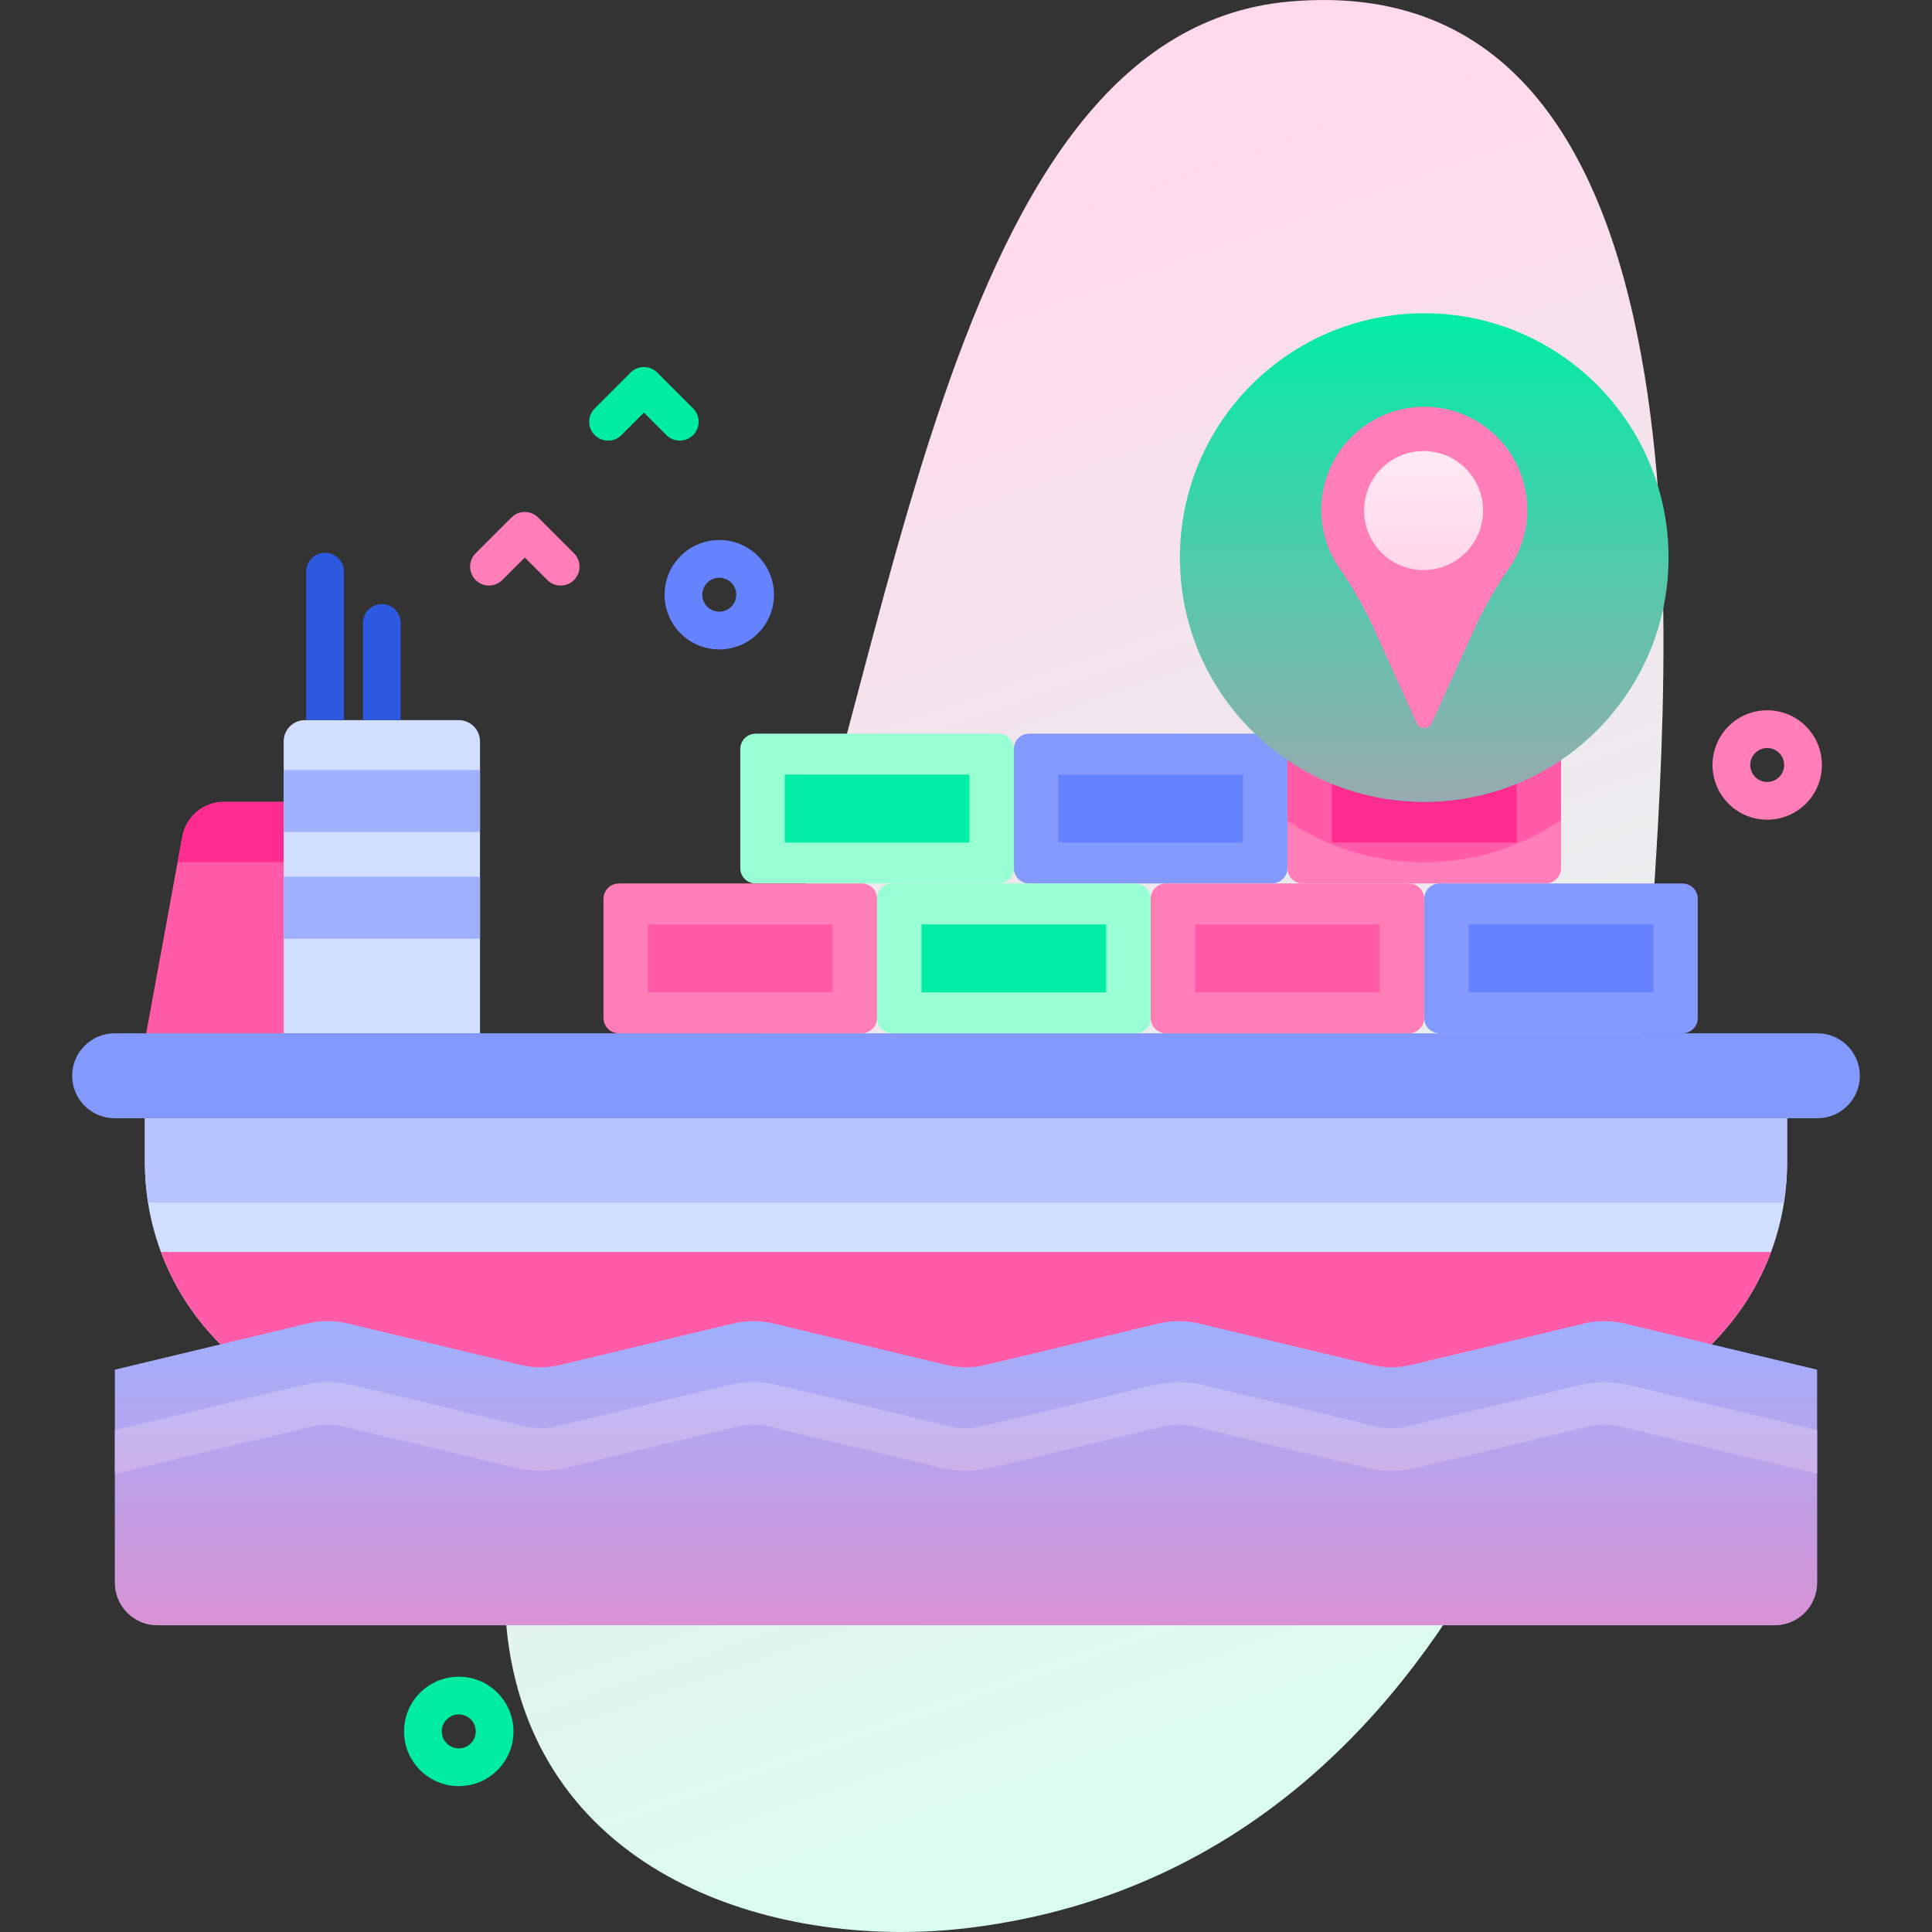 <svg id="Capa_1" enable-background="new 0 0 512 512" height="512" viewBox="0 0 512 512" width="512" xmlns="http://www.w3.org/2000/svg" xmlns:xlink="http://www.w3.org/1999/xlink"><rect x="0" y="0" width="512" height="512" fill="#333333" stroke="none"/><linearGradient id="SVGID_1_" gradientUnits="userSpaceOnUse" x1="355.581" x2="218.582" y1="465.213" y2="74.213"><stop offset=".011" stop-color="#dafced"/><stop offset=".381" stop-color="#e7f0ed"/><stop offset="1" stop-color="#ffd9ec"/></linearGradient><linearGradient id="lg1"><stop offset=".003" stop-color="#ff7eb8" stop-opacity="0"/><stop offset="1" stop-color="#ff7eb8" stop-opacity=".6"/></linearGradient><linearGradient id="SVGID_2_" gradientUnits="userSpaceOnUse" x1="377.435" x2="377.435" xlink:href="#lg1" y1="83.019" y2="212.495"/><linearGradient id="SVGID_3_" gradientUnits="userSpaceOnUse" x1="256" x2="256" xlink:href="#lg1" y1="350.104" y2="430.702"/><g><path d="m121.579 473.341c-3.873 0-7.515-1.509-10.254-4.248-2.738-2.737-4.246-6.379-4.246-10.252s1.508-7.515 4.247-10.253c5.652-5.654 14.854-5.654 20.506 0 2.739 2.738 4.247 6.38 4.247 10.253s-1.508 7.515-4.247 10.253c-2.738 2.738-6.38 4.247-10.253 4.247zm0-18.998c-1.152 0-2.305.439-3.183 1.315-.85.851-1.317 1.98-1.317 3.183 0 1.202.468 2.331 1.317 3.181.851.852 1.98 1.319 3.183 1.319 1.202 0 2.332-.468 3.182-1.318.851-.851 1.318-1.979 1.318-3.182 0-1.202-.468-2.332-1.317-3.183-.878-.877-2.031-1.315-3.183-1.315z" fill="#00eca2"/><g><g><path d="m341.576.425c-95.818 8.652-105.091 192.428-146.416 286.587-20.478 46.658-68.772 94.794-60.258 149.782 9.605 62.035 72.897 80.075 121.683 74.14 120.723-14.685 172.899-141.053 180.797-260.801 4.869-73.829 20.3-260.192-95.806-249.708z" fill="url(#SVGID_1_)"/></g><path d="m190.616 172.101c-3.713 0-7.427-1.413-10.253-4.24-5.654-5.653-5.654-14.853 0-20.506 5.652-5.654 14.854-5.654 20.506 0 5.654 5.653 5.654 14.852 0 20.506-2.826 2.827-6.54 4.24-10.253 4.24zm0-18.992c-1.152 0-2.305.439-3.183 1.315-1.754 1.755-1.754 4.61 0 6.365 1.756 1.754 4.609 1.754 6.365 0 1.754-1.755 1.754-4.61 0-6.365-.877-.876-2.029-1.315-3.182-1.315z" fill="#6583fe"/><g><g><g><path d="m38.746 273.837h36.428v-61.342h-15.794c-5.433 0-10.09 3.881-11.071 9.224z" fill="#ff5ba8"/><path d="m75.175 228.449v-15.954h-15.795c-5.433 0-10.09 3.881-11.071 9.224l-1.235 6.73z" fill="#fe2c8f"/><path d="m127.207 273.837h-52.032v-77.363c0-3.108 2.52-5.628 5.628-5.628h40.776c3.108 0 5.628 2.52 5.628 5.628z" fill="#d2deff"/><path d="m75.175 204.057h52.032v16.415h-52.032z" fill="#9fb0fe"/><path d="m75.175 232.342h52.032v16.415h-52.032z" fill="#9fb0fe"/><g><path d="m405.654 376.024h-299.308c-37.526 0-67.947-30.421-67.947-67.947v-11.729h435.202v11.729c0 37.526-30.421 67.947-67.947 67.947z" fill="#d2deff"/><path d="m472.729 318.735c.553-3.475.872-7.027.872-10.658v-11.729h-435.202v11.729c0 3.631.319 7.183.872 10.658z" fill="#b7c5ff"/><path d="m42.659 331.788c9.622 25.832 34.502 44.235 63.686 44.235h299.309c29.184 0 54.064-18.403 63.686-44.235z" fill="#ff5ba8"/></g><path d="m481.549 362.978v56.469c0 6.216-5.039 11.255-11.256 11.255h-428.587c-6.216 0-11.256-5.039-11.256-11.255v-56.469l51.145-12.257c3.455-.822 7.046-.822 10.49 0l45.911 10.996c3.444.822 7.035.822 10.479 0l45.9-10.996c3.444-.822 7.046-.822 10.49 0l45.9 10.996c3.444.822 7.035.822 10.49 0l45.889-10.996c3.456-.822 7.046-.822 10.49 0l45.9 10.996c3.444.822 7.035.822 10.49 0l45.9-10.996c3.444-.822 7.035-.822 10.479 0z" fill="#9fb0fe"/><g><path d="m481.619 296.348h-451.238c-6.216 0-11.255-5.04-11.255-11.255 0-6.216 5.04-11.255 11.255-11.255h451.238c6.216 0 11.256 5.04 11.256 11.255s-5.04 11.255-11.256 11.255z" fill="#8399fe"/></g><g><g><g><path d="m268.682 198.497v31.568c0 2.247-1.821 4.068-4.068 4.068h-64.365c-2.247 0-4.068-1.821-4.068-4.068v-31.568c0-2.247 1.821-4.068 4.068-4.068h64.365c2.247 0 4.068 1.822 4.068 4.068z" fill="#97ffd2"/><path d="m207.965 205.28h48.933v18.003h-48.933z" fill="#01eca5"/></g><g><path d="m341.183 198.497v31.568c0 2.247-1.821 4.068-4.068 4.068h-64.365c-2.247 0-4.068-1.821-4.068-4.068v-31.568c0-2.247 1.821-4.068 4.068-4.068h64.365c2.247 0 4.068 1.822 4.068 4.068z" fill="#8399fe"/><path d="m280.466 205.28h48.933v18.003h-48.933z" fill="#6583fe"/></g><g><path d="m413.69 198.501v31.561c0 2.251-1.823 4.074-4.075 4.074h-64.359c-2.251 0-4.075-1.823-4.075-4.074v-31.561c0-2.251 1.824-4.075 4.075-4.075h64.359c2.251 0 4.075 1.824 4.075 4.075z" fill="#ff7eb8"/><path d="m413.69 198.501v18.831c-10.366 7.057-22.882 11.177-36.355 11.177-13.394 0-25.831-4.063-36.153-11.042v-18.965c0-2.251 1.824-4.075 4.075-4.075h64.359c2.25-.001 4.074 1.823 4.074 4.074z" fill="#ff5ba8"/><path d="m352.968 205.28h48.933v18.003h-48.933z" fill="#fe2c8f"/></g></g><g><g><path d="m232.431 238.201v31.568c0 2.247-1.821 4.068-4.068 4.068h-64.365c-2.247 0-4.068-1.821-4.068-4.068v-31.568c0-2.247 1.821-4.068 4.068-4.068h64.365c2.247 0 4.068 1.821 4.068 4.068z" fill="#ff7eb8"/><path d="m171.714 244.983h48.933v18.003h-48.933z" fill="#ff5ba8"/></g><g><path d="m304.933 238.201v31.568c0 2.247-1.821 4.068-4.068 4.068h-64.365c-2.247 0-4.068-1.821-4.068-4.068v-31.568c0-2.247 1.821-4.068 4.068-4.068h64.365c2.246 0 4.068 1.821 4.068 4.068z" fill="#97ffd2"/><path d="m244.216 244.983h48.933v18.003h-48.933z" fill="#01eca5"/></g><g><path d="m377.434 238.201v31.568c0 2.247-1.821 4.068-4.068 4.068h-64.365c-2.247 0-4.068-1.821-4.068-4.068v-31.568c0-2.247 1.821-4.068 4.068-4.068h64.365c2.247 0 4.068 1.821 4.068 4.068z" fill="#ff7eb8"/><path d="m316.717 244.983h48.933v18.003h-48.933z" fill="#ff5ba8"/></g><g><path d="m449.935 238.201v31.568c0 2.247-1.821 4.068-4.068 4.068h-64.365c-2.247 0-4.068-1.821-4.068-4.068v-31.568c0-2.247 1.821-4.068 4.068-4.068h64.365c2.247 0 4.068 1.821 4.068 4.068z" fill="#8399fe"/><path d="m389.218 244.983h48.933v18.003h-48.933z" fill="#6583fe"/></g></g></g></g><g><g><g><circle cx="377.435" cy="147.757" fill="#01eca5" r="64.738"/><g fill="#2d58e0"><path d="m106.19 190.847v-25.761c0-2.762-2.238-5-5-5s-5 2.238-5 5v25.761z"/><path d="m91.144 190.847v-39.357c0-2.762-2.238-5-5-5s-5 2.238-5 5v39.357z"/></g></g></g><g><path d="m404.73 135.092c0-15.331-12.64-27.71-28.068-27.284-14.668.405-26.463 12.499-26.522 27.172-.023 5.811 1.77 11.202 4.844 15.638 3.546 5.116 6.647 10.526 9.217 16.196l11.256 24.84c.77 1.7 3.185 1.7 3.955 0l11.342-25.029c2.559-5.646 5.697-11.001 9.204-16.113 3.01-4.387 4.772-9.698 4.772-15.42z" fill="#ff7eb8"/><ellipse cx="377.34" cy="135.294" fill="#fff" rx="15.77" ry="15.77" transform="matrix(.16 -.987 .987 .16 183.35 486.089)"/></g></g></g><g><path d="m481.549 378.983v11.413c-.439 0-.867-.045-1.306-.147l-51.145-12.257c-2.578-.608-5.29-.608-7.868 0l-45.9 10.997c-4.288 1.024-8.813 1.024-13.101 0l-45.9-10.997c-2.577-.608-5.29-.608-7.868 0l-45.9 10.997c-4.288 1.024-8.813 1.024-13.101 0l-45.911-10.997c-2.566-.608-5.29-.608-7.856 0l-45.9 10.997c-4.288 1.024-8.824 1.024-13.113 0l-45.9-10.997c-2.578-.608-5.301-.608-7.868 0l-51.155 12.258c-.439.101-.878.158-1.306.158v-11.424l49.839-11.931c4.288-1.024 8.824-1.024 13.101 0l45.911 10.997c2.577.608 5.29.608 7.868 0l45.9-10.997c4.288-1.024 8.813-1.024 13.101 0l45.9 10.997c2.578.608 5.301.608 7.868 0l45.9-10.997c4.288-1.024 8.824-1.024 13.113 0l45.9 10.997c2.566.608 5.29.608 7.856 0l45.9-10.997c4.288-1.024 8.824-1.024 13.113 0z" fill="#b7c5ff"/></g></g><circle cx="377.435" cy="147.757" fill="url(#SVGID_2_)" r="64.738"/><path d="m148.58 155.174c-1.279 0-2.56-.488-3.535-1.465l-5.965-5.964-5.965 5.964c-1.951 1.953-5.119 1.953-7.07 0-1.953-1.952-1.953-5.118 0-7.07l9.5-9.5c1.951-1.953 5.119-1.953 7.07 0l9.5 9.5c1.953 1.952 1.953 5.118 0 7.07-.975.977-2.256 1.465-3.535 1.465z" fill="#ff7eb8"/><path d="m180.147 116.773c-1.279 0-2.56-.488-3.535-1.465l-5.965-5.964-5.965 5.964c-1.951 1.953-5.119 1.953-7.07 0-1.953-1.952-1.953-5.118 0-7.07l9.5-9.5c1.951-1.953 5.119-1.953 7.07 0l9.5 9.5c1.953 1.952 1.953 5.118 0 7.07-.975.976-2.255 1.465-3.535 1.465z" fill="#00eca2"/></g><path d="m468.328 217.223c-3.713 0-7.426-1.413-10.252-4.24-5.653-5.653-5.653-14.852 0-20.505 5.652-5.655 14.852-5.653 20.505 0 5.654 5.653 5.654 14.852 0 20.505-2.826 2.827-6.539 4.24-10.253 4.24zm0-18.991c-1.151 0-2.304.438-3.182 1.316-1.754 1.755-1.754 4.609 0 6.364 1.757 1.755 4.609 1.753 6.364 0 1.754-1.755 1.754-4.609 0-6.364-.877-.877-2.03-1.316-3.182-1.316z" fill="#ff7eb8"/><path d="m481.549 362.978v56.469c0 6.216-5.039 11.255-11.256 11.255h-428.587c-6.216 0-11.256-5.039-11.256-11.255v-56.469l51.145-12.257c3.455-.822 7.046-.822 10.49 0l45.911 10.996c3.444.822 7.035.822 10.479 0l45.9-10.996c3.444-.822 7.046-.822 10.49 0l45.9 10.996c3.444.822 7.035.822 10.49 0l45.889-10.996c3.456-.822 7.046-.822 10.49 0l45.9 10.996c3.444.822 7.035.822 10.49 0l45.9-10.996c3.444-.822 7.035-.822 10.479 0z" fill="url(#SVGID_3_)"/></g></svg>
